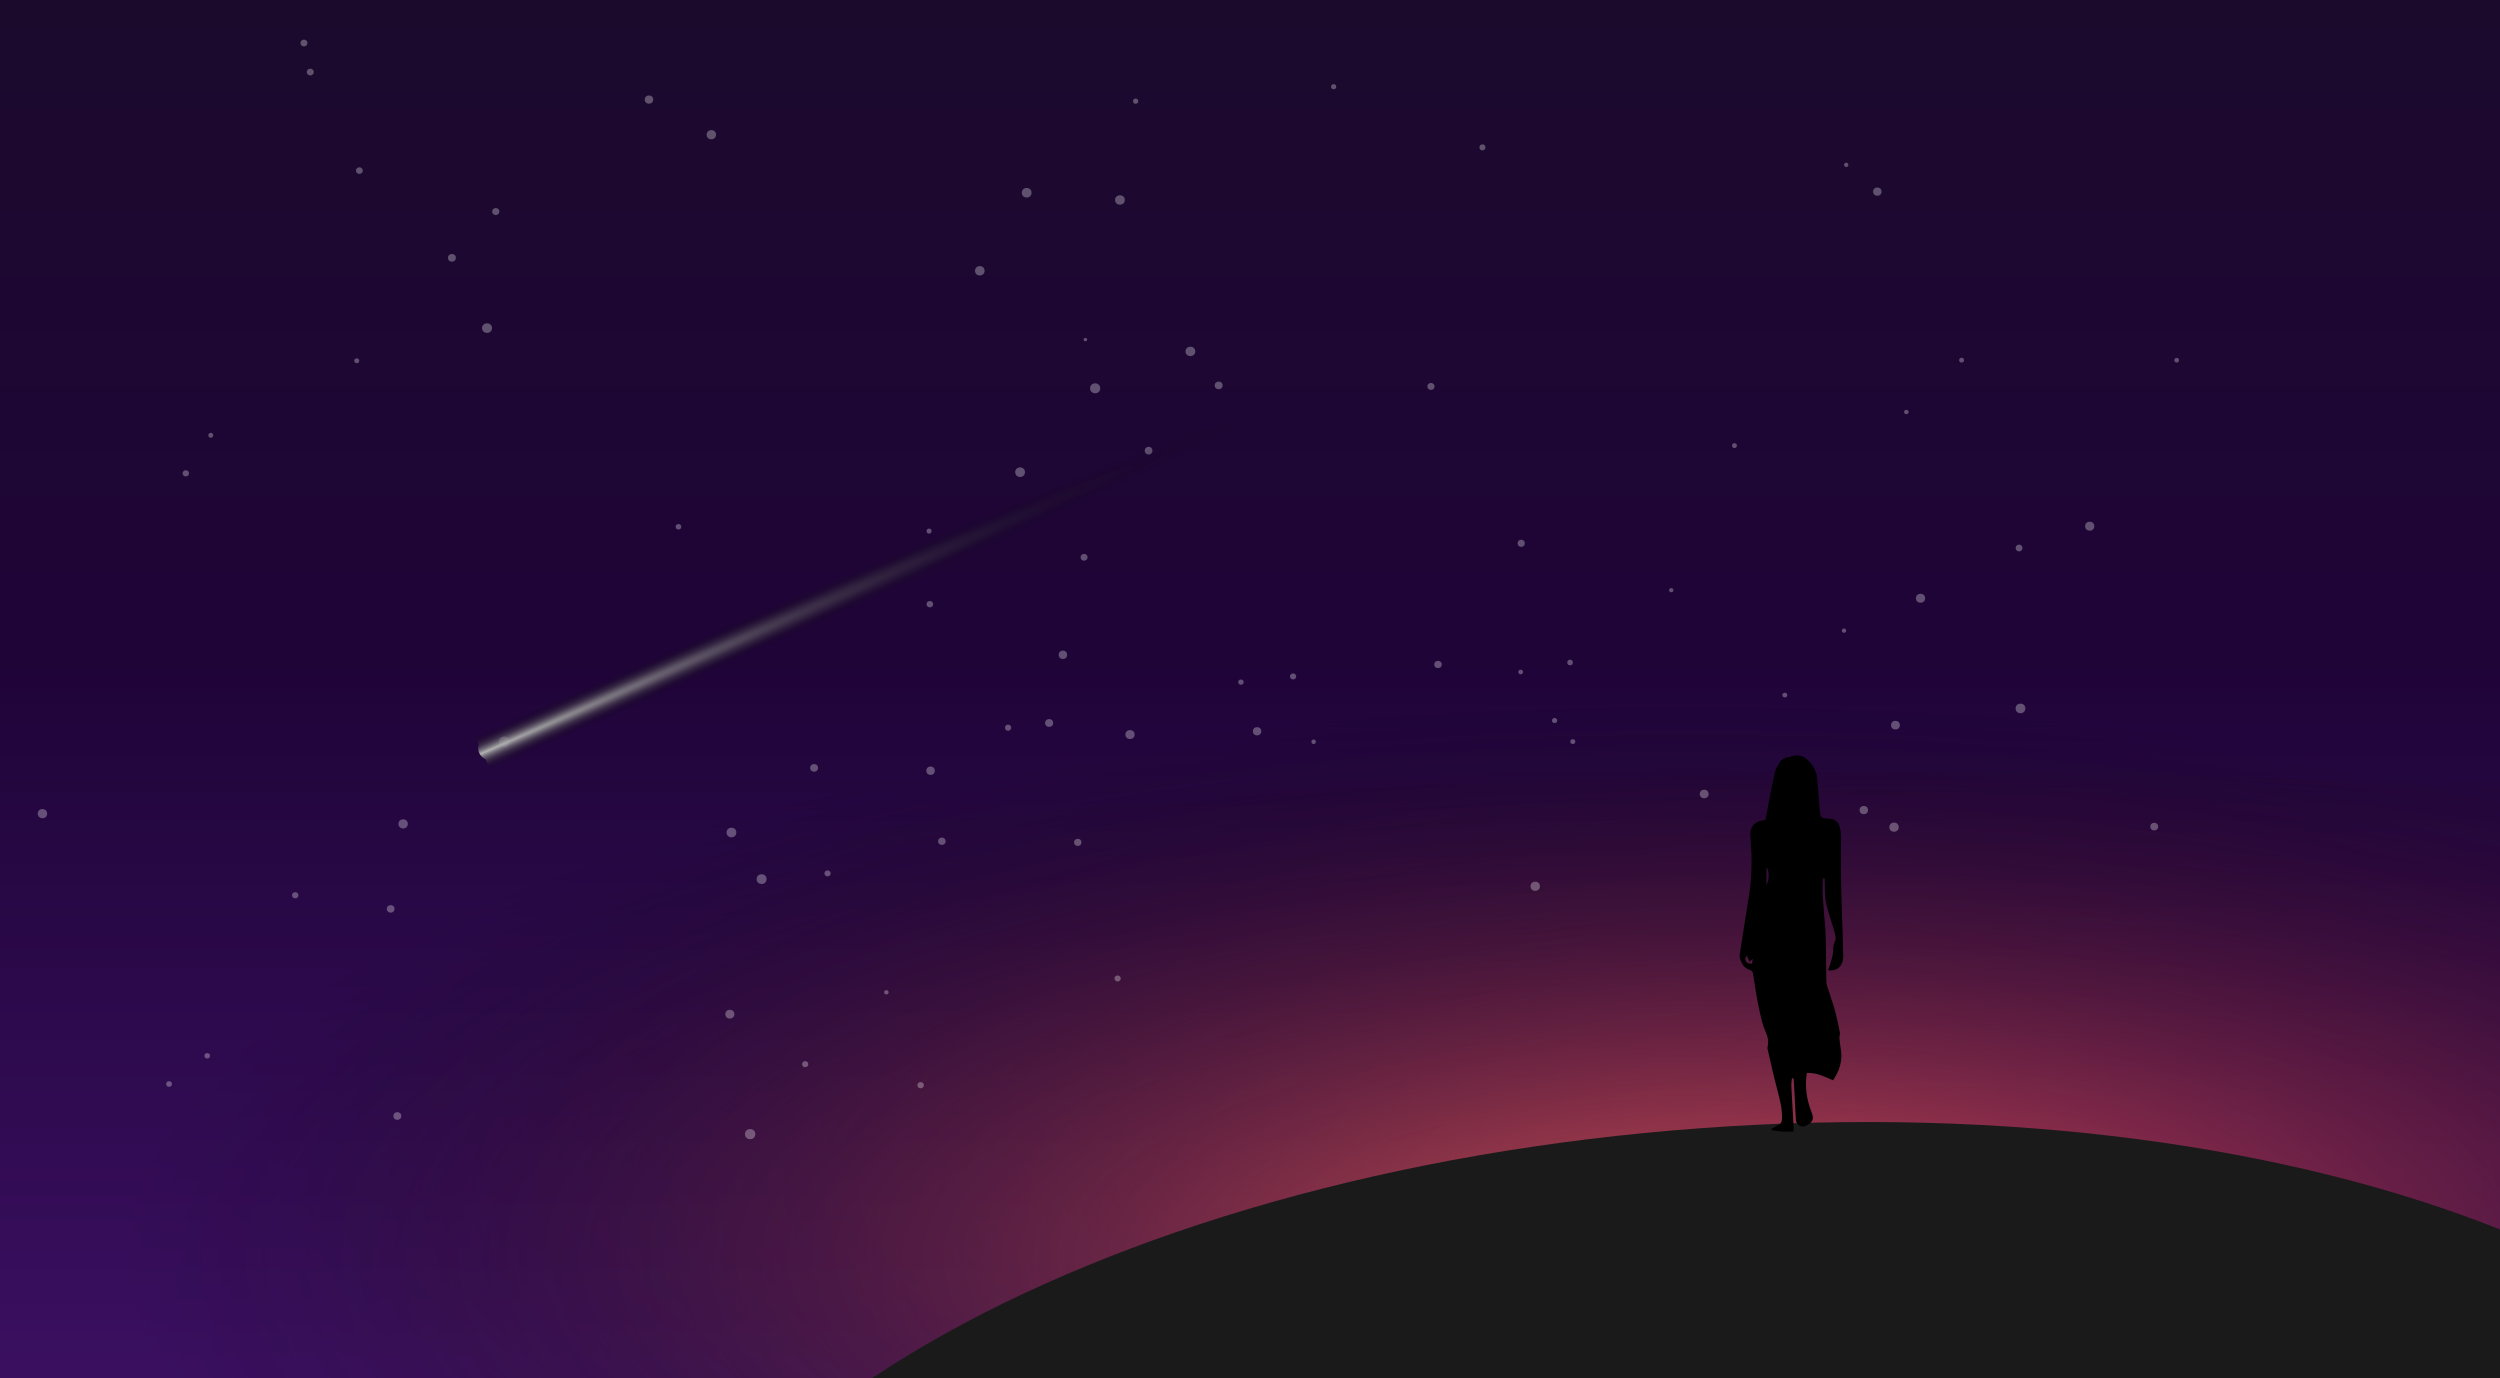 <?xml version="1.0" encoding="utf-8"?>
<!-- Generator: Adobe Illustrator 21.0.0, SVG Export Plug-In . SVG Version: 6.00 Build 0)  -->
<svg version="1.1" id="Layer_1" xmlns="http://www.w3.org/2000/svg" xmlns:xlink="http://www.w3.org/1999/xlink" x="0px" y="0px"
	 viewBox="0 0 2661.5 1467.2" style="enable-background:new 0 0 2661.5 1467.2;" xml:space="preserve">
<rect x="0" y="0" width="2661.5" height="1467.2" fill="#333333" stroke="none"/>
<style type="text/css">
	.st0{clip-path:url(#SVGID_2_);}
	.st1{fill:url(#SVGID_3_);}
	.st2{fill:url(#SVGID_4_);}
	.st3{fill:url(#SVGID_5_);}
	.st4{fill:#1A1A1A;}
	.st5{opacity:0.3;}
	.st6{fill:none;}
	.st7{fill:#FFFFFF;}
	.st8{fill:url(#SVGID_6_);}
</style>
<title>nightSkyEnd</title>
<g>
	<defs>
		<rect id="SVGID_1_" width="2672.1" height="1467.2"/>
	</defs>
	<clipPath id="SVGID_2_">
		<use xlink:href="#SVGID_1_"  style="overflow:visible;"/>
	</clipPath>
	<g class="st0">
		
			<linearGradient id="SVGID_3_" gradientUnits="userSpaceOnUse" x1="1333.1" y1="1468" x2="1333.1" y2="0.81" gradientTransform="matrix(1 0 0 -1 0 1468)">
			<stop  offset="0" style="stop-color:#1C0A2D"/>
			<stop  offset="0.48" style="stop-color:#1F0438"/>
			<stop  offset="0.99" style="stop-color:#3A0F60"/>
		</linearGradient>
		<rect class="st1" width="2666.2" height="1467.2"/>
		
			<radialGradient id="SVGID_4_" cx="1333.154" cy="1410.222" r="781.04" gradientTransform="matrix(2.284 0 0 -0.688 -977.671 2235.077)" gradientUnits="userSpaceOnUse">
			<stop  offset="0" style="stop-color:#ED1E79;stop-opacity:0.4"/>
			<stop  offset="1" style="stop-color:#000000;stop-opacity:0"/>
		</radialGradient>
		<ellipse class="st2" cx="2076.7" cy="1260.9" rx="2303.2" ry="437.5"/>
		
			<radialGradient id="SVGID_5_" cx="1051.549" cy="1345.683" r="759.272" gradientTransform="matrix(2.206 0 0 -0.783 -520.514 2392.265)" gradientUnits="userSpaceOnUse">
			<stop  offset="0" style="stop-color:#F26A4E;stop-opacity:0.7"/>
			<stop  offset="1" style="stop-color:#000000;stop-opacity:0"/>
		</radialGradient>
		<ellipse class="st3" cx="1792.8" cy="1338.2" rx="2210.4" ry="629.5"/>
		<path class="st4" d="M670.9,1863.8c-24.1-318.5,486.5-615.2,1140.7-662.8s1204,172.2,1228.1,490.7"/>
		<g class="st5">
			<rect x="1264" y="-33.7" class="st6" width="8.5" height="8.3"/>
			<ellipse class="st7" cx="1268.3" cy="-29.5" rx="4.3" ry="4.2"/>
			<rect x="782.3" y="-272" class="st6" width="7.9" height="7.7"/>
			<ellipse class="st7" cx="786.2" cy="-268.2" rx="3.9" ry="3.9"/>
		</g>
		<g class="st5">
			<rect x="607.6" y="-457.9" class="st6" width="8.6" height="8.4"/>
			<ellipse class="st7" cx="611.8" cy="-453.7" rx="4.3" ry="4.2"/>
			<rect x="458.3" y="-150.3" class="st6" width="8.2" height="8"/>
			<ellipse class="st7" cx="462.4" cy="-146.3" rx="4.1" ry="4"/>
			<rect x="986.5" y="639.8" class="st6" width="6.9" height="6.8"/>
			<ellipse class="st7" cx="989.9" cy="643.2" rx="3.5" ry="3.4"/>
			<rect x="1615.6" y="574.6" class="st6" width="7.7" height="7.5"/>
			<ellipse class="st7" cx="1619.5" cy="578.4" rx="3.8" ry="3.8"/>
			<rect x="1843.9" y="471.9" class="st6" width="5.3" height="5.2"/>
			<ellipse class="st7" cx="1846.5" cy="474.4" rx="2.6" ry="2.6"/>
			<rect x="2085.7" y="380.8" class="st6" width="5.2" height="5.1"/>
			<ellipse class="st7" cx="2088.3" cy="383.4" rx="2.6" ry="2.6"/>
			<rect x="1672" y="-397.2" class="st6" width="8.3" height="8.1"/>
			<ellipse class="st7" cx="1676.2" cy="-393.1" rx="4.2" ry="4.1"/>
			<rect x="1365.6" y="-334.9" class="st6" width="9" height="8.8"/>
			<ellipse class="st7" cx="1370.1" cy="-330.5" rx="4.5" ry="4.4"/>
			<rect x="961.3" y="-36.6" class="st6" width="8" height="7.9"/>
			<ellipse class="st7" cx="965.3" cy="-32.7" rx="4" ry="3.9"/>
			<rect x="476.9" y="270.4" class="st6" width="8.4" height="8.2"/>
			<ellipse class="st7" cx="481.1" cy="274.5" rx="4.2" ry="4.1"/>
			<rect x="793.1" y="1202" class="st6" width="11" height="10.7"/>
			<ellipse class="st7" cx="798.6" cy="1207.4" rx="5.5" ry="5.4"/>
			<rect x="1186.5" y="1038.5" class="st6" width="6.5" height="6.4"/>
			<ellipse class="st7" cx="1189.8" cy="1041.7" rx="3.3" ry="3.2"/>
			<rect x="1616.3" y="712.9" class="st6" width="5.1" height="5"/>
			<ellipse class="st7" cx="1618.9" cy="715.4" rx="2.5" ry="2.5"/>
			<rect x="2027.1" y="436.3" class="st6" width="4.7" height="4.6"/>
			<ellipse class="st7" cx="2029.5" cy="438.6" rx="2.4" ry="2.3"/>
			<rect x="1752.7" y="-402.3" class="st6" width="8.6" height="8.4"/>
			<ellipse class="st7" cx="1757" cy="-398.1" rx="4.3" ry="4.2"/>
			<rect x="1366.4" y="-98.3" class="st6" width="7.2" height="7"/>
			<ellipse class="st7" cx="1370" cy="-94.8" rx="3.6" ry="3.5"/>
			<rect x="1038" y="283.4" class="st6" width="10.1" height="9.9"/>
			<ellipse class="st7" cx="1043.1" cy="288.3" rx="5.1" ry="5"/>
			<rect x="1809.6" y="840.7" class="st6" width="9.4" height="9.2"/>
			<ellipse class="st7" cx="1814.3" cy="845.3" rx="4.7" ry="4.6"/>
			<rect x="2039.7" y="632.1" class="st6" width="9.9" height="9.7"/>
			<ellipse class="st7" cx="2044.6" cy="636.9" rx="4.9" ry="4.8"/>
			<rect x="2314.8" y="381" class="st6" width="5.1" height="4.9"/>
			<ellipse class="st7" cx="2317.3" cy="383.5" rx="2.5" ry="2.5"/>
			<rect x="2714.7" y="156.8" class="st6" width="5.6" height="5.4"/>
			<ellipse class="st7" cx="2717.5" cy="159.5" rx="2.8" ry="2.7"/>
		</g>
		<g class="st5">
			<rect x="1883.3" y="-740.5" class="st6" width="7.9" height="7.7"/>
			<ellipse class="st7" cx="1887.3" cy="-736.7" rx="4" ry="3.9"/>
			<rect x="1963.2" y="173.2" class="st6" width="4.6" height="4.5"/>
			<ellipse class="st7" cx="1965.5" cy="175.5" rx="2.3" ry="2.3"/>
			<rect x="1336.7" y="-693.1" class="st6" width="9.6" height="9.4"/>
			<ellipse class="st7" cx="1341.5" cy="-688.4" rx="4.8" ry="4.7"/>
			<rect x="1052.9" y="-701.7" class="st6" width="5.9" height="5.8"/>
			<ellipse class="st7" cx="1055.8" cy="-698.8" rx="2.9" ry="2.9"/>
			<rect x="319.9" y="42.2" class="st6" width="7.3" height="7.2"/>
			<ellipse class="st7" cx="323.6" cy="45.8" rx="3.7" ry="3.6"/>
			<rect x="1112.6" y="765.5" class="st6" width="8.6" height="8.4"/>
			<ellipse class="st7" cx="1116.9" cy="769.7" rx="4.3" ry="4.2"/>
			<rect x="1526.9" y="703.5" class="st6" width="7.9" height="7.8"/>
			<ellipse class="st7" cx="1530.9" cy="707.4" rx="4" ry="3.9"/>
			<rect x="1475.7" y="-222.6" class="st6" width="4" height="3.9"/>
			<ellipse class="st7" cx="1477.7" cy="-220.7" rx="2" ry="1.9"/>
			<rect x="965.7" y="-347.4" class="st6" width="10.8" height="10.5"/>
			<ellipse class="st7" cx="971.1" cy="-342.2" rx="5.4" ry="5.3"/>
			<rect x="710.9" y="-360.7" class="st6" width="3.9" height="3.8"/>
			<ellipse class="st7" cx="712.8" cy="-358.8" rx="1.9" ry="1.9"/>
			<rect x="169.4" y="-108.6" class="st6" width="6" height="5.9"/>
			<ellipse class="st7" cx="172.4" cy="-105.6" rx="3" ry="2.9"/>
			<rect x="-397.8" y="-2.1" class="st6" width="10.4" height="10.1"/>
			<ellipse class="st7" cx="-392.6" cy="3" rx="5.2" ry="5.1"/>
			<rect x="310.9" y="949.7" class="st6" width="6.9" height="6.7"/>
			<ellipse class="st7" cx="314.3" cy="953.1" rx="3.4" ry="3.3"/>
			<rect x="805.5" y="930.7" class="st6" width="10.6" height="10.4"/>
			<ellipse class="st7" cx="810.8" cy="935.9" rx="5.3" ry="5.2"/>
			<rect x="1333.8" y="774.1" class="st6" width="9" height="8.8"/>
			<ellipse class="st7" cx="1338.3" cy="778.5" rx="4.5" ry="4.4"/>
			<rect x="1668.5" y="702.4" class="st6" width="6.1" height="6"/>
			<ellipse class="st7" cx="1671.5" cy="705.3" rx="3" ry="3"/>
			<rect x="1897.6" y="737.5" class="st6" width="5.1" height="5"/>
			<ellipse class="st7" cx="1900.1" cy="740" rx="2.6" ry="2.5"/>
			<rect x="2120.3" y="-228.6" class="st6" width="9" height="8.8"/>
			<ellipse class="st7" cx="2124.8" cy="-224.2" rx="4.5" ry="4.4"/>
			<rect x="1811.1" y="-388.3" class="st6" width="6" height="5.9"/>
			<ellipse class="st7" cx="1814.1" cy="-385.3" rx="3" ry="2.9"/>
			<rect x="1322.2" y="-572.8" class="st6" width="7.3" height="7.2"/>
			<ellipse class="st7" cx="1325.8" cy="-569.2" rx="3.7" ry="3.6"/>
		</g>
		<g class="st5">
			<rect x="772.3" y="1075" class="st6" width="9.5" height="9.3"/>
			<ellipse class="st7" cx="777" cy="1079.7" rx="4.8" ry="4.7"/>
			<rect x="941.2" y="1054" class="st6" width="4.8" height="4.7"/>
			<ellipse class="st7" cx="943.6" cy="1056.4" rx="2.4" ry="2.3"/>
			<rect x="1143.6" y="893" class="st6" width="7.7" height="7.6"/>
			<ellipse class="st7" cx="1147.4" cy="896.8" rx="3.9" ry="3.8"/>
			<rect x="1629.4" y="938.6" class="st6" width="10" height="9.8"/>
			<ellipse class="st7" cx="1634.4" cy="943.5" rx="5" ry="4.9"/>
			<rect x="2011.4" y="875.7" class="st6" width="9.9" height="9.7"/>
			<ellipse class="st7" cx="2016.4" cy="880.6" rx="5" ry="4.9"/>
			<rect x="2289.2" y="875.9" class="st6" width="8.4" height="8.2"/>
			<ellipse class="st7" cx="2293.4" cy="880" rx="4.2" ry="4.1"/>
		</g>
		<g class="st5">
			<rect x="1519.5" y="407.7" class="st6" width="7.6" height="7.5"/>
			<ellipse class="st7" cx="1523.4" cy="411.4" rx="3.8" ry="3.7"/>
			<rect x="1160.6" y="408.1" class="st6" width="10.8" height="10.5"/>
			<ellipse class="st7" cx="1165.9" cy="413.4" rx="5.4" ry="5.3"/>
			<rect x="719.4" y="557.9" class="st6" width="5.9" height="5.8"/>
			<ellipse class="st7" cx="722.3" cy="560.8" rx="3" ry="2.9"/>
		</g>
		<g class="st5">
			<rect x="1575" y="153.7" class="st6" width="6.5" height="6.3"/>
			<ellipse class="st7" cx="1578.2" cy="156.9" rx="3.2" ry="3.2"/>
			<rect x="1187.2" y="207.8" class="st6" width="10.3" height="10.1"/>
			<ellipse class="st7" cx="1192.3" cy="212.9" rx="5.2" ry="5"/>
		</g>
		<g class="st5">
			<rect x="998.6" y="891.7" class="st6" width="8" height="7.9"/>
			<ellipse class="st7" cx="1002.7" cy="895.6" rx="4" ry="3.9"/>
			<rect x="1396" y="787.3" class="st6" width="4.9" height="4.8"/>
			<ellipse class="st7" cx="1398.5" cy="789.7" rx="2.4" ry="2.4"/>
			<rect x="1777" y="626.1" class="st6" width="4.5" height="4.4"/>
			<ellipse class="st7" cx="1779.2" cy="628.3" rx="2.3" ry="2.2"/>
			<rect x="2145.9" y="579.8" class="st6" width="7.2" height="7.1"/>
			<ellipse class="st7" cx="2149.5" cy="583.4" rx="3.6" ry="3.6"/>
		</g>
		<g class="st5">
			<rect x="1417" y="89.6" class="st6" width="5.5" height="5.4"/>
			<ellipse class="st7" cx="1419.8" cy="92.3" rx="2.8" ry="2.7"/>
			<rect x="1087.8" y="200.1" class="st6" width="10.4" height="10.2"/>
			<ellipse class="st7" cx="1093" cy="205.2" rx="5.2" ry="5.1"/>
			<rect x="513.2" y="344.1" class="st6" width="10.5" height="10.3"/>
			<ellipse class="st7" cx="518.5" cy="349.3" rx="5.3" ry="5.1"/>
			<rect x="194.4" y="500.6" class="st6" width="6.8" height="6.7"/>
			<ellipse class="st7" cx="197.8" cy="503.9" rx="3.4" ry="3.3"/>
		</g>
		<g class="st5">
			<rect x="1960.7" y="669.1" class="st6" width="4.6" height="4.5"/>
			<ellipse class="st7" cx="1963.1" cy="671.4" rx="2.3" ry="2.3"/>
			<rect x="1994.1" y="199.6" class="st6" width="9.1" height="8.9"/>
			<ellipse class="st7" cx="1998.6" cy="204" rx="4.5" ry="4.4"/>
		</g>
		<g class="st5">
			<rect x="986.4" y="562.7" class="st6" width="5.4" height="5.3"/>
			<ellipse class="st7" cx="989.1" cy="565.4" rx="2.7" ry="2.7"/>
			<rect x="424.2" y="872.2" class="st6" width="10" height="9.8"/>
			<ellipse class="st7" cx="429.2" cy="877.1" rx="5" ry="4.9"/>
			<rect x="217.6" y="1121.1" class="st6" width="5.9" height="5.8"/>
			<ellipse class="st7" cx="220.6" cy="1124" rx="3" ry="2.9"/>
		</g>
		<g class="st5">
			<rect x="2208.4" y="-258.9" class="st6" width="4.1" height="4"/>
			<ellipse class="st7" cx="2210.4" cy="-256.9" rx="2" ry="2"/>
			<rect x="1979.7" y="858.1" class="st6" width="8.9" height="8.7"/>
			<ellipse class="st7" cx="1984.2" cy="862.4" rx="4.5" ry="4.4"/>
			<rect x="2805.5" y="790.5" class="st6" width="7.7" height="7.5"/>
			<ellipse class="st7" cx="2809.3" cy="794.3" rx="3.9" ry="3.8"/>
			<rect x="3127.1" y="364.4" class="st6" width="10.1" height="9.8"/>
			<ellipse class="st7" cx="3132.1" cy="369.4" rx="5" ry="4.9"/>
			<rect x="2944.1" y="-599.2" class="st6" width="4.2" height="4.1"/>
			<ellipse class="st7" cx="2946.2" cy="-597.1" rx="2.1" ry="2.1"/>
			<rect x="2512.1" y="-627.2" class="st6" width="8.8" height="8.6"/>
			<ellipse class="st7" cx="2516.5" cy="-622.9" rx="4.4" ry="4.3"/>
			<rect x="2245.5" y="-577.6" class="st6" width="8" height="7.8"/>
			<ellipse class="st7" cx="2249.4" cy="-573.7" rx="4" ry="3.9"/>
			<rect x="2037.6" y="-356.3" class="st6" width="6.6" height="6.4"/>
			<ellipse class="st7" cx="2040.9" cy="-353.1" rx="3.3" ry="3.2"/>
			<rect x="1736.8" y="-228.6" class="st6" width="4.8" height="4.7"/>
			<ellipse class="st7" cx="1739.2" cy="-226.2" rx="2.4" ry="2.3"/>
			<rect x="2219.8" y="555.4" class="st6" width="9.7" height="9.5"/>
			<ellipse class="st7" cx="2224.7" cy="560.2" rx="4.9" ry="4.8"/>
		</g>
		<g class="st5">
			<rect x="531.2" y="784.2" class="st6" width="11" height="10.7"/>
			<ellipse class="st7" cx="536.7" cy="789.5" rx="5.5" ry="5.4"/>
			<rect x="862.6" y="813.4" class="st6" width="8.4" height="8.2"/>
			<ellipse class="st7" cx="866.7" cy="817.5" rx="4.2" ry="4.1"/>
			<rect x="1373.4" y="716.9" class="st6" width="6.6" height="6.5"/>
			<ellipse class="st7" cx="1376.6" cy="720.1" rx="3.3" ry="3.2"/>
			<rect x="855.4" y="-148.3" class="st6" width="6.4" height="6.2"/>
			<ellipse class="st7" cx="858.6" cy="-145.2" rx="3.2" ry="3.1"/>
			<rect x="377.1" y="381.5" class="st6" width="5.3" height="5.2"/>
			<ellipse class="st7" cx="379.8" cy="384.1" rx="2.7" ry="2.6"/>
			<rect x="853.9" y="1129.6" class="st6" width="6.6" height="6.4"/>
			<ellipse class="st7" cx="857.2" cy="1132.9" rx="3.3" ry="3.2"/>
			<rect x="986.1" y="816" class="st6" width="9.1" height="8.9"/>
			<ellipse class="st7" cx="990.7" cy="820.5" rx="4.5" ry="4.5"/>
			<rect x="1080.8" y="497.6" class="st6" width="10.4" height="10.2"/>
			<ellipse class="st7" cx="1086" cy="502.7" rx="5.2" ry="5.1"/>
			<rect x="1206.2" y="104.9" class="st6" width="5.7" height="5.6"/>
			<ellipse class="st7" cx="1209" cy="107.7" rx="2.8" ry="2.8"/>
			<rect x="746" y="-835.2" class="st6" width="8.4" height="8.2"/>
			<ellipse class="st7" cx="750.1" cy="-831.1" rx="4.2" ry="4.1"/>
			<rect x="288.7" y="-499.7" class="st6" width="8.6" height="8.4"/>
			<ellipse class="st7" cx="293" cy="-495.5" rx="4.3" ry="4.2"/>
			<rect x="-180.2" y="-174.6" class="st6" width="9" height="8.8"/>
			<ellipse class="st7" cx="-175.7" cy="-170.2" rx="4.5" ry="4.4"/>
			<rect x="-459.9" y="29" class="st6" width="10.2" height="10"/>
			<ellipse class="st7" cx="-454.9" cy="33.9" rx="5.1" ry="5"/>
			<rect x="-814.8" y="447.1" class="st6" width="5.3" height="5.2"/>
			<ellipse class="st7" cx="-812.2" cy="449.7" rx="2.6" ry="2.6"/>
			<rect x="-340.9" y="1232.3" class="st6" width="9.3" height="9.1"/>
			<ellipse class="st7" cx="-336.2" cy="1236.8" rx="4.6" ry="4.5"/>
			<rect x="-153.9" y="1123.5" class="st6" width="7.2" height="7"/>
			<ellipse class="st7" cx="-150.3" cy="1127" rx="3.6" ry="3.5"/>
			<rect x="176.9" y="1151" class="st6" width="6.1" height="6"/>
			<ellipse class="st7" cx="180" cy="1154" rx="3.1" ry="3"/>
			<rect x="411.8" y="963.5" class="st6" width="8.3" height="8.1"/>
			<ellipse class="st7" cx="415.9" cy="967.6" rx="4.1" ry="4"/>
			<rect x="773.5" y="881.3" class="st6" width="10.3" height="10.1"/>
			<ellipse class="st7" cx="778.7" cy="886.3" rx="5.2" ry="5.1"/>
			<rect x="1198" y="777.2" class="st6" width="9.9" height="9.7"/>
			<ellipse class="st7" cx="1203" cy="782" rx="4.9" ry="4.8"/>
			<rect x="1671.7" y="786.9" class="st6" width="5.4" height="5.3"/>
			<ellipse class="st7" cx="1674.4" cy="789.5" rx="2.7" ry="2.6"/>
			<rect x="2013.2" y="767.4" class="st6" width="9.4" height="9.2"/>
			<ellipse class="st7" cx="2017.9" cy="772" rx="4.7" ry="4.6"/>
			<rect x="1876.9" y="-311" class="st6" width="9" height="8.8"/>
			<ellipse class="st7" cx="1881.4" cy="-306.6" rx="4.5" ry="4.4"/>
			<rect x="1354.9" y="-265.9" class="st6" width="10.8" height="10.6"/>
			<ellipse class="st7" cx="1360.3" cy="-260.6" rx="5.4" ry="5.3"/>
			<rect x="1652.2" y="764.4" class="st6" width="5.5" height="5.4"/>
			<ellipse class="st7" cx="1655" cy="767.1" rx="2.8" ry="2.7"/>
			<rect x="2145.7" y="749.1" class="st6" width="10.4" height="10.2"/>
			<ellipse class="st7" cx="2151" cy="754.2" rx="5.2" ry="5.1"/>
			<rect x="2146.1" y="-219.9" class="st6" width="7.7" height="7.5"/>
			<ellipse class="st7" cx="2149.9" cy="-216.1" rx="3.8" ry="3.7"/>
			<rect x="1898.6" y="-180.6" class="st6" width="10.6" height="10.3"/>
			<ellipse class="st7" cx="1903.9" cy="-175.4" rx="5.3" ry="5.2"/>
		</g>
		<g class="st5">
			<rect x="1293.2" y="406.2" class="st6" width="8.5" height="8.3"/>
			<ellipse class="st7" cx="1297.4" cy="410.3" rx="4.2" ry="4.1"/>
			<rect x="1262.2" y="369" class="st6" width="10.3" height="10.1"/>
			<ellipse class="st7" cx="1267.3" cy="374.1" rx="5.2" ry="5"/>
			<rect x="1153.6" y="359.7" class="st6" width="3.7" height="3.7"/>
			<ellipse class="st7" cx="1155.5" cy="361.5" rx="1.9" ry="1.8"/>
			<rect x="976.7" y="1152" class="st6" width="6.7" height="6.6"/>
			<ellipse class="st7" cx="980.1" cy="1155.3" rx="3.4" ry="3.3"/>
			<rect x="1069.9" y="771.4" class="st6" width="6.7" height="6.5"/>
			<ellipse class="st7" cx="1073.2" cy="774.7" rx="3.3" ry="3.3"/>
			<rect x="1127" y="692.6" class="st6" width="9.1" height="8.9"/>
			<ellipse class="st7" cx="1131.6" cy="697.1" rx="4.5" ry="4.5"/>
			<rect x="1318.2" y="723.4" class="st6" width="5.7" height="5.6"/>
			<ellipse class="st7" cx="1321.1" cy="726.2" rx="2.9" ry="2.8"/>
			<rect x="1150.4" y="589.6" class="st6" width="7.4" height="7.3"/>
			<ellipse class="st7" cx="1154.1" cy="593.3" rx="3.7" ry="3.6"/>
		</g>
		<g class="st5">
			<rect x="752.2" y="138.5" class="st6" width="10" height="9.8"/>
			<ellipse class="st7" cx="757.3" cy="143.4" rx="5" ry="4.9"/>
			<rect x="379" y="178.1" class="st6" width="7.2" height="7.1"/>
			<ellipse class="st7" cx="382.6" cy="181.6" rx="3.6" ry="3.5"/>
			<rect x="418.8" y="1184" class="st6" width="8.3" height="8.2"/>
			<ellipse class="st7" cx="423" cy="1188.1" rx="4.2" ry="4.1"/>
			<rect x="877.7" y="926.5" class="st6" width="6.6" height="6.5"/>
			<ellipse class="st7" cx="881" cy="929.8" rx="3.3" ry="3.2"/>
			<rect x="593.7" y="-191.8" class="st6" width="8.8" height="8.7"/>
			<ellipse class="st7" cx="598.1" cy="-187.5" rx="4.4" ry="4.3"/>
			<rect x="326.6" y="73.1" class="st6" width="7.4" height="7.2"/>
			<ellipse class="st7" cx="330.3" cy="76.7" rx="3.7" ry="3.6"/>
		</g>
		<g class="st5">
			<rect x="1218.7" y="475.7" class="st6" width="8.3" height="8.1"/>
			<ellipse class="st7" cx="1222.8" cy="479.8" rx="4.1" ry="4.1"/>
			<rect x="686.4" y="101.7" class="st6" width="8.9" height="8.7"/>
			<ellipse class="st7" cx="690.9" cy="106" rx="4.5" ry="4.4"/>
		</g>
		<g class="st5">
			<rect x="524" y="221.5" class="st6" width="7.6" height="7.4"/>
			<ellipse class="st7" cx="527.8" cy="225.2" rx="3.8" ry="3.7"/>
			<rect x="221.8" y="460.8" class="st6" width="5.3" height="5.1"/>
			<ellipse class="st7" cx="224.4" cy="463.4" rx="2.6" ry="2.6"/>
			<rect x="40.2" y="861.3" class="st6" width="9.9" height="9.7"/>
			<ellipse class="st7" cx="45.2" cy="866.2" rx="5" ry="4.9"/>
		</g>
		<path d="M1912.1,804.3h1.3c2.6,0,5.1,0.7,7.3,1.9c1.7,1.1,3.3,2.3,4.7,3.8c2.7,2.6,4.9,5.7,6.5,9c1.2,2.6,2.1,5.4,2.5,8.3
			c0.2,1.4,0.3,2.7,0.4,4.1c1,10.6,1.8,21.1,2.6,31.7c0,1.6,0.3,3.2,0.7,4.8c0.4,1.2,1.2,2.2,2.3,2.8c1.6,0.7,3.3,0.9,5.1,0.8
			c2.5-0.1,4.9,0.4,7.2,1.3c1.5,0.7,2.8,1.7,3.8,3c1.2,1.8,2.1,3.9,2.5,6.1c0.7,3.6,1,7.2,0.9,10.8c0,12.4-0.1,24.8,0,37.3
			c0.1,12.4,0.5,24.8,0.9,37.3c0.6,16.7,1.2,33.5,1.5,50.2v1.2c0,2.4-0.5,4.8-1.5,7c-0.8,2-2.2,3.7-3.9,5c-1.6,1.2-3.5,1.9-5.4,2.2
			c-1.8,0.3-3.7,0.3-5.5,0c0.9-2.3,2-4.6,2.6-7s1.6-5.2,2.2-7.9c0.5-2,0.7-4.1,0.8-6.2c-0.1-2.8,0.3-5.5,1.2-8.1
			c0.3-0.7,0.6-1.3,0.9-1.9c0.5-1.3,0.7-2.6,0.5-4c-0.3-2.3-0.8-4.5-1.5-6.7c-2.4-8.4-5.3-16.6-7.5-25c-0.7-2.5-1.3-5.1-1.7-7.6
			c-0.8-5.6-0.5-11.3-0.8-16.9c-0.1-2.1,0-4.3,0-6.4h-2.2c0,6.3-0.3,12.6,0,18.9c0.7,11.8,2,23.5,2.8,35.3
			c0.4,6.3,0.5,12.6,0.6,18.8c0.1,9.7,0.1,19.3,0.3,29c0,2.8,0.1,5.6,0.2,8.4c0.3,4,2.1,7.6,3.2,11.5c1.3,4.2,2.8,8.3,4.1,12.5
			c2,6.2,3.4,12.4,4.8,18.7c0.8,3.7,1.5,7.4,2.3,11c0,1.5-0.1,3-0.5,4.4c-0.1,0.8-0.1,1.5,0,2.3c0.3,3.3,0.8,6.7,1.3,10
			c0.5,2.7,0.7,5.4,0.8,8.1c-0.1,6.9-1.9,13.7-5.2,19.8c-1.1,2.1-2.5,4.2-3.7,6.2c-4.3-1.9-8.6-3.8-13-5.4
			c-4.7-1.7-9.8-2.6-14.9-2.5c-1.8,11.1-1,22.4,2.1,33.2c0.6,2.2,1.3,4.3,2.1,6.5c0.8,2,1.5,4,2,6.1c0.4,1.6,0.3,3.3-0.4,4.8
			c-0.9,1.7-2.2,3.1-3.9,4c-1.5,1.1-3.2,1.9-4.9,2.3c-2.1,0.4-4.2-0.1-5.9-1.3c-1.7-1.5-2.7-3.5-2.8-5.7c-0.8-13.1-1.3-26.2-2-39.2
			c-0.1-1.6-0.4-3.3-0.5-4.9h-1.7c-0.2,1.9-0.5,3.7-0.6,5.6c-0.1,1.2-0.1,2.4,0,3.6c0.7,14.2,1.6,28.4,2.4,42.6c0,1.6,0,3.2,0,4.9
			c-2.4,0-4.9,0-7.3,0h-3.7c-4.1-0.1-8.2-0.7-12.2-1.8c-0.3,0-0.8-0.2-0.7-0.6c0.4-0.5,0.9-0.9,1.5-1.2c0.9-0.5,2-0.8,2.7-1.4
			s2.2-1.4,3.4-2c1.4-0.6,2.6-1.7,3.3-3.1c0.4-1.1,0.6-2.2,0.6-3.3c0.2-5.6-0.3-11.2-1.5-16.7c-1.1-5.4-2.6-10.8-3.9-16.2
			c-3.7-13.6-6.6-27.5-9.8-41.2c-0.3-0.8-0.3-1.6-0.2-2.4c1-3.7,1-7.6-0.2-11.3c-1-3.5-2.6-6.9-3.9-10.3c-1.3-3.5-2-6.8-2.9-10.3
			c-1.2-4.8-2.1-9.6-3.1-14.3c-0.8-4.4-1.7-8.8-2.4-13.2c-1-6.4-1.8-12.8-2.9-19.1c-0.3-1.5-1.3-2.8-2.8-3.4
			c-1.6-0.5-3.2-1.2-4.6-2.2c-1.7-1.2-3.2-2.8-4.2-4.7c-1.3-2.4-2.2-4.9-2.8-7.5v-0.6c0.2-1.6,0.5-3.2,0.7-4.8
			c1.8-11.3,3.5-22.7,5.3-34c0.8-5,1.5-10.1,2.4-15.1c1-6.1,2.1-12.1,2.8-18.2c0.8-6.9,1.3-13.8,1.5-20.7c0.1-5.3,0.2-10.7,0-16
			c-0.3-6.7-1-13.4-1.2-20c-0.2-2.5,0.3-5.1,1.2-7.4c1.5-3.3,4.3-6,7.8-7.3c2.3-0.7,4.7-1.2,7.1-1.6c3.1-16,6-32.1,9.5-48
			c0.3-1.5,0.7-2.9,1.1-4.3c1.4-3.7,3.4-7.2,5.7-10.4c0.6-0.8,1.3-1.5,2.2-1.9c1.4-0.7,2.8-1.2,4.2-1.9c0.9-0.4,2,0,3-0.3
			C1907.5,804.8,1909.8,804.5,1912.1,804.3 M1880.5,923c0,6.4,0,12.8,0,19.2c0.7-1.2,1.2-2.6,1.6-4c0.9-3.3,1-6.8,0.5-10.1
			C1882.4,926.3,1881.6,924.5,1880.5,923 M1858.1,1020.3c-0.2,1.3,0.2,2.7,1.1,3.7c0.4,0.6,1,1.1,1.7,1.4c1.4,0.3,2.8,0.5,4.3,0.6
			c0.3-1.7,0.5-3.4,0.8-5.2c-1.1,1-2.2,2-3.4,3c-1-2.2-2-4.3-2.9-6.4C1858.9,1018.1,1858.4,1019.2,1858.1,1020.3z"/>
		
			<radialGradient id="SVGID_6_" cx="1558.565" cy="-25102.633" r="473.7" gradientTransform="matrix(-1.776 0.783 1.951830e-02 3.820807e-02 3773.023 539.937)" gradientUnits="userSpaceOnUse">
			<stop  offset="0" style="stop-color:#B3B3B3"/>
			<stop  offset="0.11" style="stop-color:#9A9A9A;stop-opacity:0.86"/>
			<stop  offset="0.42" style="stop-color:#595959;stop-opacity:0.49"/>
			<stop  offset="0.69" style="stop-color:#292929;stop-opacity:0.23"/>
			<stop  offset="0.89" style="stop-color:#0B0B0B;stop-opacity:6.000000e-02"/>
			<stop  offset="1" style="stop-color:#000000;stop-opacity:0"/>
		</radialGradient>
		<path class="st8" d="M468.4,702.8l888.8-390.6l92.2,201L560.7,903.8l-43.7-95.2l-0.2-0.4c-6.1-2.7-9.2-9.4-7.1-15.6l0,0
			L468.4,702.8z"/>
		<rect class="st6" width="2672.1" height="1467.2"/>
	</g>
</g>
</svg>
